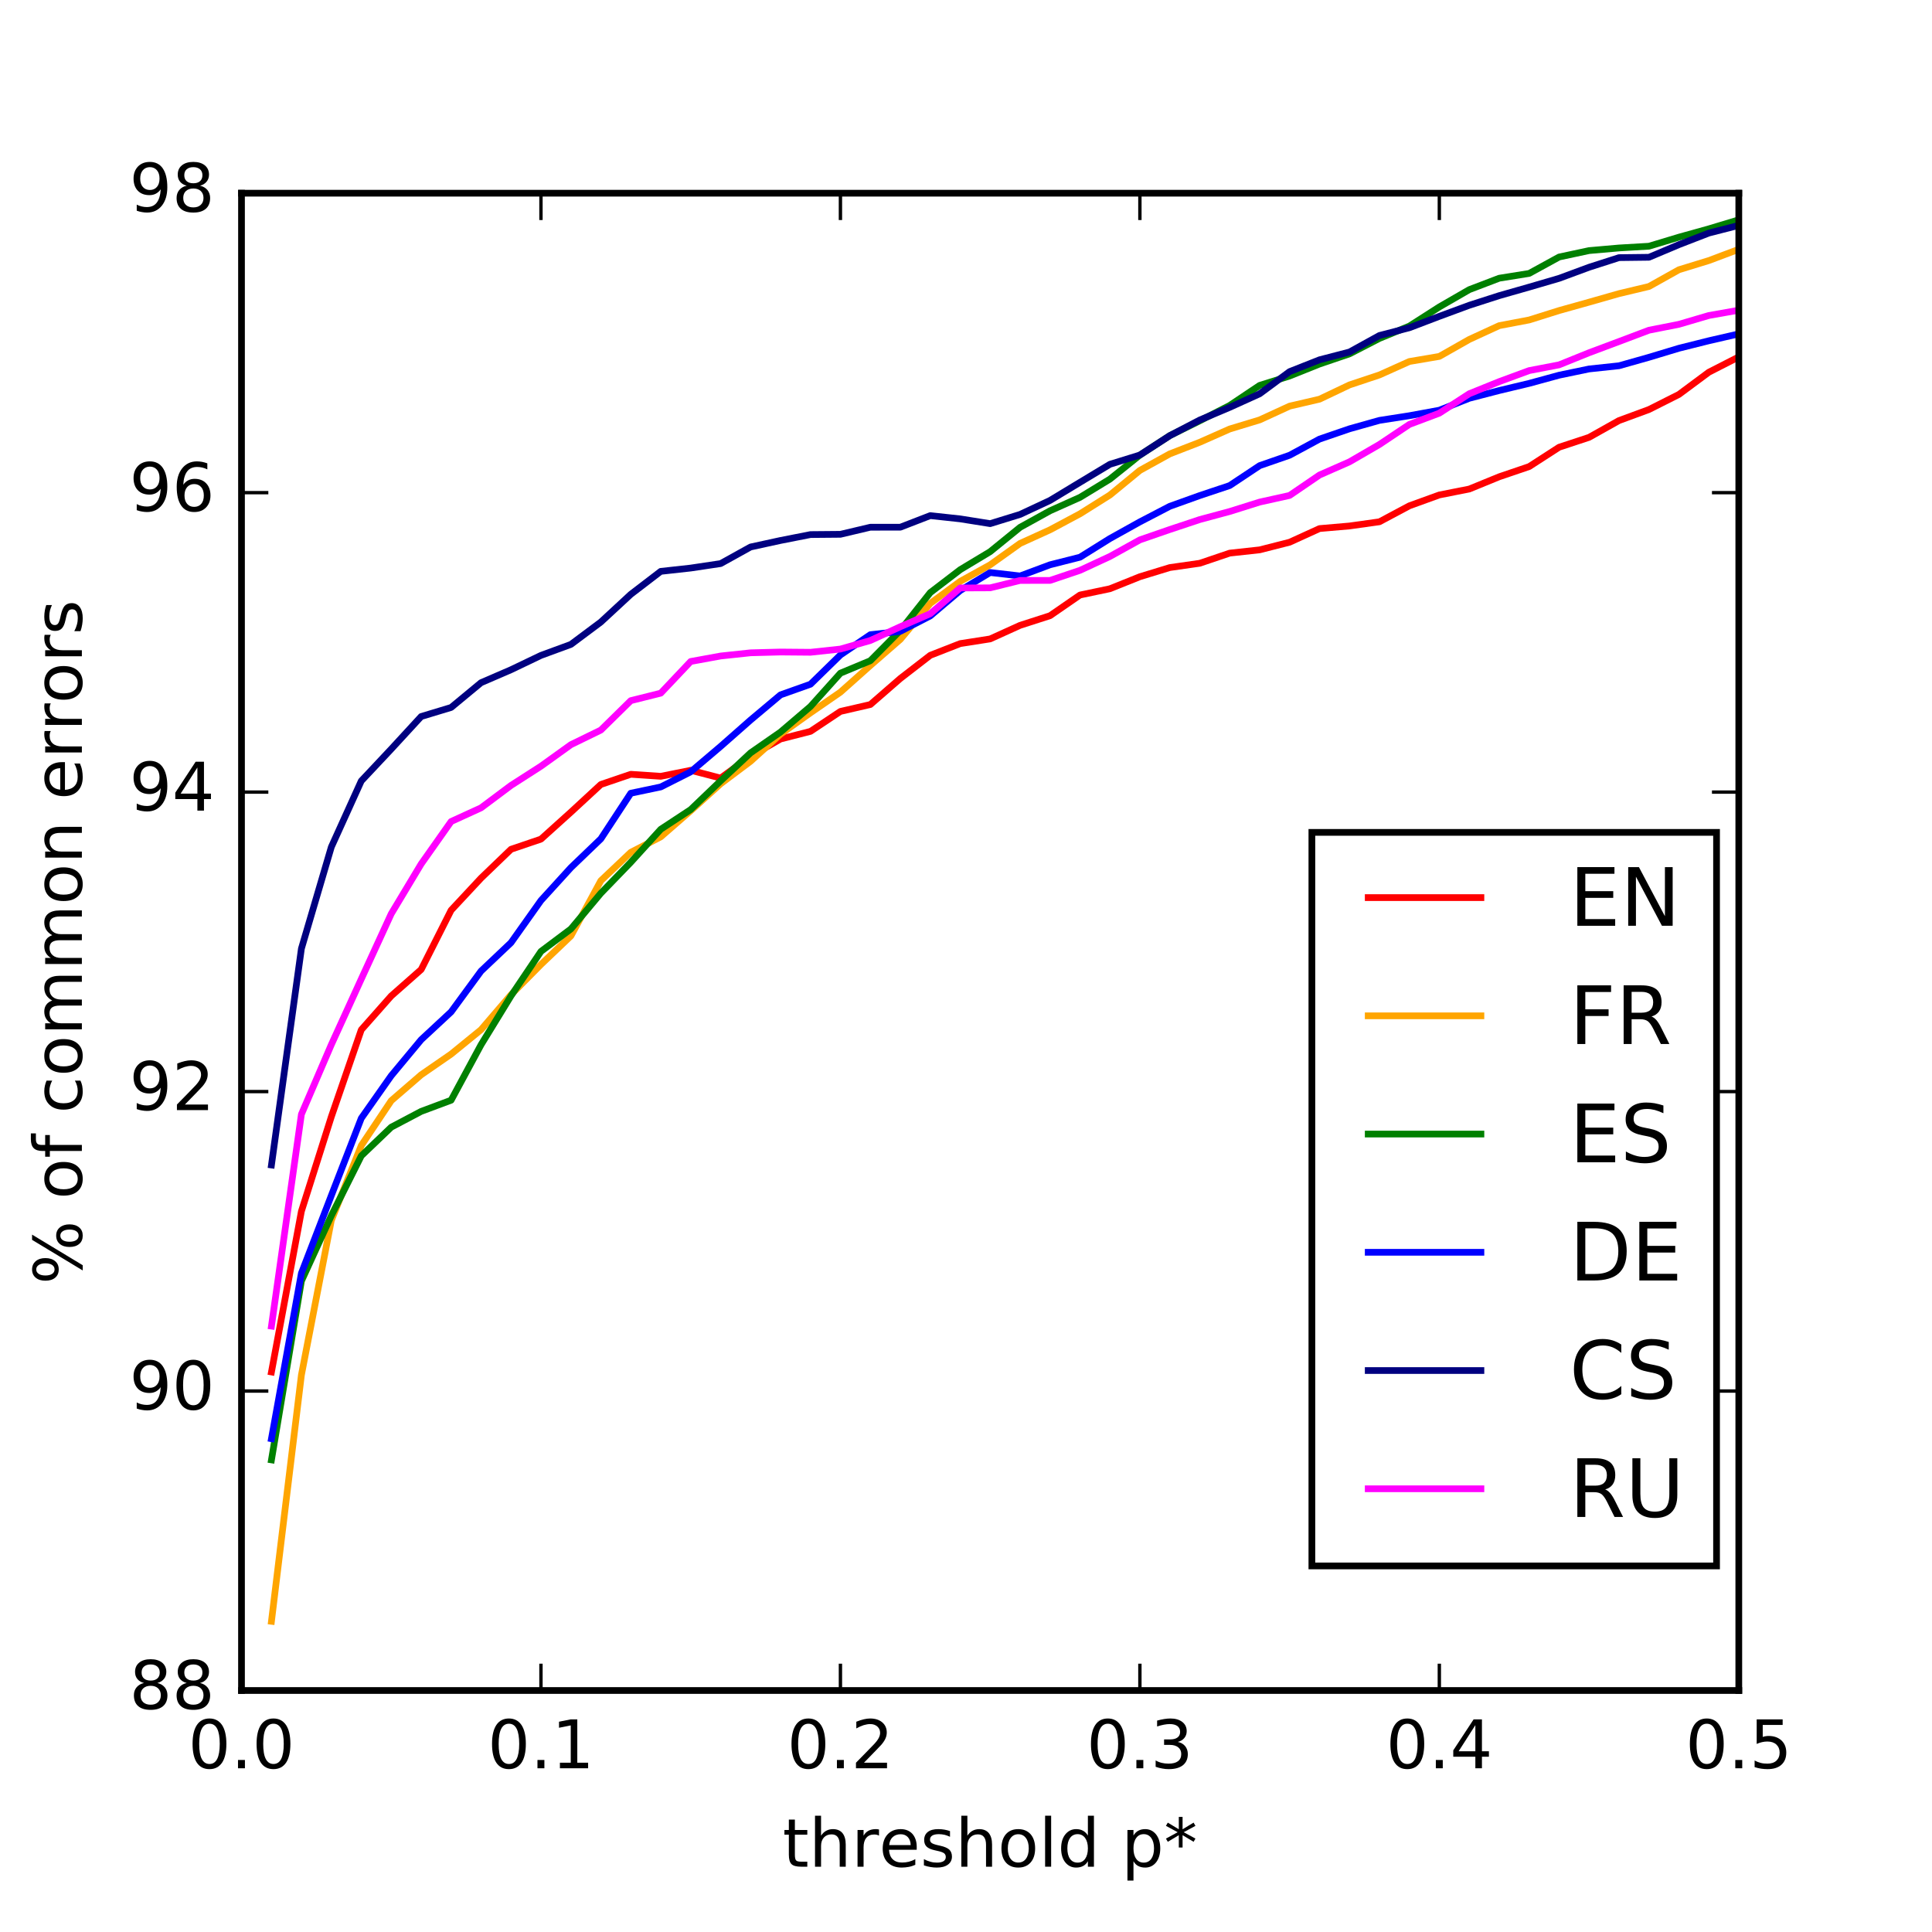 <?xml version="1.0" encoding="UTF-8"?>
<svg xmlns="http://www.w3.org/2000/svg" xmlns:xlink="http://www.w3.org/1999/xlink" width="288pt" height="288pt" viewBox="0 0 288 288" version="1.1">
<defs>
<g>
<symbol overflow="visible" id="glyph0-0">
<path style="stroke:none;" d="M 3.18 -6.641 C 2.672 -6.641 2.289 -6.391 2.031 -5.891 C 1.77 -5.391 1.648 -4.641 1.648 -3.641 C 1.648 -2.641 1.77 -1.891 2.031 -1.391 C 2.289 -0.891 2.672 -0.641 3.18 -0.641 C 3.691 -0.641 4.07 -0.891 4.328 -1.391 C 4.578 -1.891 4.711 -2.641 4.711 -3.641 C 4.711 -4.641 4.578 -5.391 4.328 -5.891 C 4.07 -6.391 3.691 -6.641 3.18 -6.641 M 3.18 -7.422 C 3.988 -7.422 4.609 -7.09 5.051 -6.449 C 5.48 -5.801 5.699 -4.859 5.699 -3.641 C 5.699 -2.41 5.48 -1.469 5.051 -0.828 C 4.609 -0.191 3.988 0.129 3.18 0.129 C 2.359 0.129 1.73 -0.191 1.301 -0.828 C 0.871 -1.469 0.66 -2.41 0.66 -3.641 C 0.66 -4.859 0.871 -5.801 1.301 -6.449 C 1.73 -7.09 2.359 -7.422 3.18 -7.422 "/>
</symbol>
<symbol overflow="visible" id="glyph0-1">
<path style="stroke:none;" d="M 1.07 -1.238 L 2.102 -1.238 L 2.102 0 L 1.07 0 L 1.07 -1.238 "/>
</symbol>
<symbol overflow="visible" id="glyph0-2">
<path style="stroke:none;" d="M 1.238 -0.828 L 2.852 -0.828 L 2.852 -6.391 L 1.102 -6.039 L 1.102 -6.941 L 2.84 -7.289 L 3.828 -7.289 L 3.828 -0.828 L 5.441 -0.828 L 5.441 0 L 1.238 0 L 1.238 -0.828 "/>
</symbol>
<symbol overflow="visible" id="glyph0-3">
<path style="stroke:none;" d="M 1.922 -0.828 L 5.359 -0.828 L 5.359 0 L 0.73 0 L 0.73 -0.828 C 1.102 -1.211 1.609 -1.73 2.262 -2.391 C 2.898 -3.039 3.309 -3.461 3.48 -3.648 C 3.801 -4 4.02 -4.301 4.141 -4.551 C 4.262 -4.789 4.328 -5.039 4.328 -5.281 C 4.328 -5.66 4.191 -5.98 3.922 -6.219 C 3.648 -6.461 3.301 -6.59 2.859 -6.59 C 2.551 -6.59 2.219 -6.531 1.879 -6.43 C 1.539 -6.32 1.172 -6.16 0.781 -5.941 L 0.781 -6.941 C 1.18 -7.102 1.551 -7.219 1.891 -7.301 C 2.23 -7.379 2.551 -7.422 2.84 -7.422 C 3.59 -7.422 4.191 -7.23 4.641 -6.852 C 5.09 -6.469 5.32 -5.969 5.32 -5.34 C 5.32 -5.039 5.262 -4.75 5.148 -4.488 C 5.039 -4.219 4.84 -3.898 4.539 -3.539 C 4.461 -3.441 4.199 -3.172 3.762 -2.719 C 3.32 -2.27 2.711 -1.641 1.922 -0.828 "/>
</symbol>
<symbol overflow="visible" id="glyph0-4">
<path style="stroke:none;" d="M 4.059 -3.93 C 4.531 -3.828 4.898 -3.621 5.16 -3.301 C 5.422 -2.98 5.559 -2.578 5.559 -2.121 C 5.559 -1.398 5.309 -0.84 4.82 -0.449 C 4.32 -0.059 3.621 0.129 2.711 0.129 C 2.398 0.129 2.078 0.102 1.762 0.039 C 1.441 -0.012 1.102 -0.102 0.762 -0.219 L 0.762 -1.172 C 1.031 -1.012 1.328 -0.891 1.66 -0.809 C 1.98 -0.73 2.32 -0.691 2.68 -0.691 C 3.301 -0.691 3.77 -0.809 4.09 -1.051 C 4.41 -1.289 4.578 -1.648 4.578 -2.121 C 4.578 -2.539 4.43 -2.879 4.129 -3.121 C 3.828 -3.359 3.41 -3.488 2.871 -3.488 L 2.02 -3.488 L 2.02 -4.301 L 2.91 -4.301 C 3.391 -4.301 3.762 -4.391 4.02 -4.59 C 4.281 -4.781 4.41 -5.059 4.41 -5.43 C 4.41 -5.801 4.27 -6.09 4.012 -6.289 C 3.738 -6.488 3.359 -6.59 2.871 -6.59 C 2.602 -6.59 2.309 -6.559 2 -6.5 C 1.691 -6.441 1.352 -6.352 0.98 -6.23 L 0.98 -7.109 C 1.352 -7.211 1.699 -7.289 2.031 -7.34 C 2.352 -7.391 2.66 -7.422 2.961 -7.422 C 3.699 -7.422 4.289 -7.25 4.73 -6.91 C 5.172 -6.57 5.391 -6.109 5.391 -5.531 C 5.391 -5.129 5.27 -4.789 5.039 -4.512 C 4.809 -4.23 4.48 -4.031 4.059 -3.93 "/>
</symbol>
<symbol overflow="visible" id="glyph0-5">
<path style="stroke:none;" d="M 3.781 -6.43 L 1.289 -2.539 L 3.781 -2.539 L 3.781 -6.43 M 3.52 -7.289 L 4.762 -7.289 L 4.762 -2.539 L 5.801 -2.539 L 5.801 -1.719 L 4.762 -1.719 L 4.762 0 L 3.781 0 L 3.781 -1.719 L 0.488 -1.719 L 0.488 -2.672 L 3.52 -7.289 "/>
</symbol>
<symbol overflow="visible" id="glyph0-6">
<path style="stroke:none;" d="M 1.078 -7.289 L 4.949 -7.289 L 4.949 -6.461 L 1.98 -6.461 L 1.98 -4.672 C 2.121 -4.719 2.27 -4.762 2.41 -4.781 C 2.551 -4.801 2.699 -4.82 2.84 -4.82 C 3.648 -4.82 4.289 -4.59 4.77 -4.148 C 5.25 -3.699 5.488 -3.102 5.488 -2.34 C 5.488 -1.551 5.238 -0.941 4.75 -0.512 C 4.262 -0.078 3.57 0.129 2.691 0.129 C 2.379 0.129 2.07 0.102 1.75 0.059 C 1.43 0.012 1.109 -0.059 0.77 -0.172 L 0.77 -1.16 C 1.059 -1 1.359 -0.879 1.68 -0.801 C 1.988 -0.719 2.32 -0.691 2.672 -0.691 C 3.23 -0.691 3.68 -0.828 4.012 -1.129 C 4.328 -1.43 4.5 -1.828 4.5 -2.34 C 4.5 -2.84 4.328 -3.238 4.012 -3.539 C 3.68 -3.84 3.23 -3.988 2.672 -3.988 C 2.41 -3.988 2.141 -3.961 1.879 -3.898 C 1.621 -3.84 1.352 -3.75 1.078 -3.629 L 1.078 -7.289 "/>
</symbol>
<symbol overflow="visible" id="glyph0-7">
<path style="stroke:none;" d="M 1.828 -7.02 L 1.828 -5.469 L 3.68 -5.469 L 3.68 -4.77 L 1.828 -4.77 L 1.828 -1.801 C 1.828 -1.352 1.891 -1.059 2.012 -0.941 C 2.129 -0.809 2.379 -0.75 2.762 -0.75 L 3.68 -0.75 L 3.68 0 L 2.762 0 C 2.059 0 1.578 -0.129 1.32 -0.391 C 1.059 -0.648 0.93 -1.121 0.93 -1.801 L 0.93 -4.77 L 0.27 -4.77 L 0.27 -5.469 L 0.93 -5.469 L 0.93 -7.02 L 1.828 -7.02 "/>
</symbol>
<symbol overflow="visible" id="glyph0-8">
<path style="stroke:none;" d="M 5.488 -3.301 L 5.488 0 L 4.59 0 L 4.59 -3.27 C 4.59 -3.789 4.48 -4.172 4.281 -4.43 C 4.078 -4.691 3.781 -4.82 3.379 -4.82 C 2.891 -4.82 2.512 -4.66 2.23 -4.352 C 1.949 -4.039 1.809 -3.621 1.809 -3.09 L 1.809 0 L 0.91 0 L 0.91 -7.602 L 1.809 -7.602 L 1.809 -4.621 C 2.02 -4.941 2.27 -5.191 2.57 -5.352 C 2.859 -5.512 3.199 -5.602 3.578 -5.602 C 4.199 -5.602 4.68 -5.398 5 -5.012 C 5.32 -4.621 5.488 -4.051 5.488 -3.301 "/>
</symbol>
<symbol overflow="visible" id="glyph0-9">
<path style="stroke:none;" d="M 4.109 -4.629 C 4.012 -4.691 3.898 -4.73 3.781 -4.762 C 3.66 -4.781 3.531 -4.801 3.391 -4.801 C 2.879 -4.801 2.488 -4.629 2.219 -4.301 C 1.941 -3.969 1.809 -3.5 1.809 -2.879 L 1.809 0 L 0.91 0 L 0.91 -5.469 L 1.809 -5.469 L 1.809 -4.621 C 1.988 -4.949 2.238 -5.199 2.539 -5.359 C 2.84 -5.52 3.211 -5.602 3.648 -5.602 C 3.711 -5.602 3.781 -5.59 3.859 -5.59 C 3.93 -5.578 4.012 -5.57 4.109 -5.551 L 4.109 -4.629 "/>
</symbol>
<symbol overflow="visible" id="glyph0-10">
<path style="stroke:none;" d="M 5.621 -2.961 L 5.621 -2.52 L 1.488 -2.52 C 1.531 -1.898 1.711 -1.422 2.051 -1.102 C 2.379 -0.781 2.84 -0.621 3.441 -0.621 C 3.781 -0.621 4.121 -0.66 4.441 -0.738 C 4.762 -0.82 5.09 -0.949 5.41 -1.129 L 5.41 -0.281 C 5.09 -0.141 4.762 -0.031 4.422 0.031 C 4.078 0.09 3.73 0.129 3.391 0.129 C 2.512 0.129 1.82 -0.121 1.309 -0.621 C 0.801 -1.121 0.551 -1.809 0.551 -2.68 C 0.551 -3.57 0.789 -4.281 1.27 -4.809 C 1.75 -5.328 2.41 -5.602 3.23 -5.602 C 3.969 -5.602 4.551 -5.359 4.98 -4.891 C 5.398 -4.41 5.621 -3.77 5.621 -2.961 M 4.719 -3.219 C 4.711 -3.711 4.57 -4.102 4.309 -4.398 C 4.039 -4.691 3.68 -4.84 3.238 -4.84 C 2.738 -4.84 2.34 -4.691 2.039 -4.41 C 1.738 -4.129 1.559 -3.73 1.52 -3.219 L 4.719 -3.219 "/>
</symbol>
<symbol overflow="visible" id="glyph0-11">
<path style="stroke:none;" d="M 4.43 -5.309 L 4.43 -4.461 C 4.172 -4.578 3.91 -4.68 3.641 -4.75 C 3.359 -4.809 3.078 -4.852 2.789 -4.852 C 2.34 -4.852 2 -4.781 1.781 -4.641 C 1.559 -4.5 1.449 -4.301 1.449 -4.031 C 1.449 -3.82 1.531 -3.66 1.691 -3.539 C 1.852 -3.422 2.172 -3.301 2.648 -3.199 L 2.961 -3.129 C 3.602 -2.988 4.051 -2.789 4.32 -2.551 C 4.578 -2.301 4.719 -1.949 4.719 -1.512 C 4.719 -1 4.52 -0.602 4.121 -0.309 C 3.719 -0.012 3.16 0.129 2.461 0.129 C 2.16 0.129 1.859 0.102 1.539 0.051 C 1.219 0 0.891 -0.078 0.539 -0.199 L 0.539 -1.129 C 0.871 -0.949 1.199 -0.82 1.52 -0.738 C 1.84 -0.648 2.16 -0.609 2.48 -0.609 C 2.898 -0.609 3.23 -0.68 3.461 -0.82 C 3.68 -0.961 3.801 -1.172 3.801 -1.441 C 3.801 -1.68 3.711 -1.871 3.551 -2 C 3.391 -2.129 3.031 -2.262 2.469 -2.379 L 2.16 -2.449 C 1.602 -2.57 1.191 -2.75 0.949 -2.988 C 0.699 -3.23 0.578 -3.559 0.578 -3.988 C 0.578 -4.5 0.762 -4.898 1.121 -5.18 C 1.48 -5.461 2 -5.602 2.68 -5.602 C 3.012 -5.602 3.32 -5.57 3.621 -5.52 C 3.91 -5.469 4.18 -5.398 4.43 -5.309 "/>
</symbol>
<symbol overflow="visible" id="glyph0-12">
<path style="stroke:none;" d="M 3.059 -4.84 C 2.578 -4.84 2.199 -4.648 1.922 -4.27 C 1.641 -3.891 1.5 -3.379 1.5 -2.73 C 1.5 -2.07 1.629 -1.559 1.91 -1.18 C 2.191 -0.801 2.57 -0.621 3.059 -0.621 C 3.539 -0.621 3.922 -0.801 4.199 -1.18 C 4.48 -1.559 4.621 -2.07 4.621 -2.73 C 4.621 -3.371 4.48 -3.891 4.199 -4.27 C 3.922 -4.648 3.539 -4.84 3.059 -4.84 M 3.059 -5.602 C 3.84 -5.602 4.449 -5.34 4.898 -4.84 C 5.34 -4.328 5.57 -3.629 5.57 -2.73 C 5.57 -1.828 5.34 -1.129 4.898 -0.629 C 4.449 -0.121 3.84 0.129 3.059 0.129 C 2.27 0.129 1.648 -0.121 1.211 -0.629 C 0.77 -1.129 0.551 -1.828 0.551 -2.73 C 0.551 -3.629 0.77 -4.328 1.211 -4.84 C 1.648 -5.34 2.27 -5.602 3.059 -5.602 "/>
</symbol>
<symbol overflow="visible" id="glyph0-13">
<path style="stroke:none;" d="M 0.941 -7.602 L 1.84 -7.602 L 1.84 0 L 0.941 0 L 0.941 -7.602 "/>
</symbol>
<symbol overflow="visible" id="glyph0-14">
<path style="stroke:none;" d="M 4.539 -4.641 L 4.539 -7.602 L 5.441 -7.602 L 5.441 0 L 4.539 0 L 4.539 -0.82 C 4.352 -0.488 4.109 -0.25 3.82 -0.102 C 3.531 0.051 3.191 0.129 2.789 0.129 C 2.129 0.129 1.59 -0.129 1.172 -0.648 C 0.75 -1.172 0.551 -1.871 0.551 -2.73 C 0.551 -3.59 0.75 -4.281 1.172 -4.809 C 1.59 -5.328 2.129 -5.602 2.789 -5.602 C 3.191 -5.602 3.531 -5.52 3.82 -5.359 C 4.109 -5.199 4.352 -4.961 4.539 -4.641 M 1.48 -2.73 C 1.48 -2.07 1.609 -1.551 1.879 -1.172 C 2.148 -0.789 2.531 -0.609 3.012 -0.609 C 3.48 -0.609 3.852 -0.789 4.129 -1.172 C 4.398 -1.551 4.539 -2.07 4.539 -2.73 C 4.539 -3.391 4.398 -3.898 4.129 -4.281 C 3.852 -4.66 3.48 -4.852 3.012 -4.852 C 2.531 -4.852 2.148 -4.66 1.879 -4.281 C 1.609 -3.898 1.48 -3.391 1.48 -2.73 "/>
</symbol>
<symbol overflow="visible" id="glyph1-0">
<path style="stroke:none;" d=""/>
</symbol>
<symbol overflow="visible" id="glyph1-1">
<path style="stroke:none;" d="M 1.809 -0.82 L 1.809 2.07 L 0.91 2.07 L 0.91 -5.469 L 1.809 -5.469 L 1.809 -4.641 C 1.988 -4.961 2.23 -5.199 2.52 -5.359 C 2.809 -5.52 3.16 -5.602 3.559 -5.602 C 4.219 -5.602 4.762 -5.328 5.18 -4.809 C 5.59 -4.281 5.801 -3.59 5.801 -2.73 C 5.801 -1.871 5.59 -1.172 5.18 -0.648 C 4.762 -0.129 4.219 0.129 3.559 0.129 C 3.16 0.129 2.809 0.051 2.52 -0.102 C 2.23 -0.25 1.988 -0.488 1.809 -0.82 M 4.871 -2.73 C 4.871 -3.391 4.73 -3.898 4.461 -4.281 C 4.18 -4.66 3.809 -4.852 3.34 -4.852 C 2.859 -4.852 2.488 -4.66 2.219 -4.281 C 1.941 -3.898 1.809 -3.391 1.809 -2.73 C 1.809 -2.07 1.941 -1.551 2.219 -1.172 C 2.488 -0.789 2.859 -0.609 3.34 -0.609 C 3.809 -0.609 4.18 -0.789 4.461 -1.172 C 4.73 -1.551 4.871 -2.07 4.871 -2.73 "/>
</symbol>
<symbol overflow="visible" id="glyph1-2">
<path style="stroke:none;" d="M 4.699 -6.09 L 2.949 -5.141 L 4.699 -4.191 L 4.422 -3.711 L 2.781 -4.699 L 2.781 -2.859 L 2.219 -2.859 L 2.219 -4.699 L 0.578 -3.711 L 0.301 -4.191 L 2.051 -5.141 L 0.301 -6.09 L 0.578 -6.57 L 2.219 -5.578 L 2.219 -7.422 L 2.781 -7.422 L 2.781 -5.578 L 4.422 -6.57 L 4.699 -6.09 "/>
</symbol>
<symbol overflow="visible" id="glyph1-3">
<path style="stroke:none;" d="M 3.18 -3.461 C 2.711 -3.461 2.34 -3.328 2.07 -3.078 C 1.801 -2.828 1.672 -2.488 1.672 -2.051 C 1.672 -1.609 1.801 -1.262 2.07 -1.012 C 2.34 -0.762 2.711 -0.641 3.18 -0.641 C 3.641 -0.641 4.012 -0.762 4.281 -1.02 C 4.551 -1.27 4.691 -1.609 4.691 -2.051 C 4.691 -2.488 4.551 -2.828 4.289 -3.078 C 4.02 -3.328 3.648 -3.461 3.18 -3.461 M 2.191 -3.879 C 1.77 -3.98 1.441 -4.18 1.199 -4.469 C 0.961 -4.762 0.852 -5.109 0.852 -5.531 C 0.852 -6.109 1.051 -6.57 1.469 -6.91 C 1.879 -7.25 2.449 -7.422 3.18 -7.422 C 3.898 -7.422 4.469 -7.25 4.891 -6.91 C 5.301 -6.57 5.512 -6.109 5.512 -5.531 C 5.512 -5.109 5.391 -4.762 5.148 -4.469 C 4.91 -4.18 4.59 -3.98 4.172 -3.879 C 4.641 -3.77 5.012 -3.551 5.281 -3.23 C 5.539 -2.91 5.68 -2.512 5.68 -2.051 C 5.68 -1.34 5.461 -0.801 5.031 -0.43 C 4.59 -0.051 3.98 0.129 3.18 0.129 C 2.371 0.129 1.75 -0.051 1.32 -0.43 C 0.891 -0.801 0.68 -1.34 0.68 -2.051 C 0.68 -2.512 0.809 -2.91 1.078 -3.23 C 1.34 -3.551 1.711 -3.77 2.191 -3.879 M 1.828 -5.441 C 1.828 -5.059 1.941 -4.762 2.18 -4.551 C 2.422 -4.34 2.75 -4.238 3.18 -4.238 C 3.602 -4.238 3.93 -4.34 4.172 -4.551 C 4.41 -4.762 4.531 -5.059 4.531 -5.441 C 4.531 -5.82 4.41 -6.109 4.172 -6.32 C 3.93 -6.531 3.602 -6.641 3.18 -6.641 C 2.75 -6.641 2.422 -6.531 2.18 -6.32 C 1.941 -6.109 1.828 -5.82 1.828 -5.441 "/>
</symbol>
<symbol overflow="visible" id="glyph1-4">
<path style="stroke:none;" d="M 1.102 -0.148 L 1.102 -1.051 C 1.34 -0.93 1.59 -0.84 1.852 -0.781 C 2.102 -0.719 2.352 -0.691 2.602 -0.691 C 3.238 -0.691 3.738 -0.898 4.078 -1.34 C 4.422 -1.781 4.621 -2.441 4.68 -3.34 C 4.48 -3.059 4.238 -2.84 3.961 -2.691 C 3.672 -2.539 3.352 -2.469 3 -2.469 C 2.262 -2.469 1.68 -2.691 1.262 -3.129 C 0.84 -3.57 0.629 -4.172 0.629 -4.941 C 0.629 -5.68 0.852 -6.281 1.289 -6.738 C 1.73 -7.191 2.32 -7.422 3.059 -7.422 C 3.898 -7.422 4.551 -7.09 4.988 -6.449 C 5.43 -5.801 5.66 -4.859 5.66 -3.641 C 5.66 -2.48 5.379 -1.57 4.84 -0.891 C 4.289 -0.211 3.559 0.129 2.641 0.129 C 2.391 0.129 2.141 0.102 1.891 0.059 C 1.629 0.02 1.371 -0.051 1.102 -0.148 M 3.059 -3.238 C 3.5 -3.238 3.852 -3.391 4.109 -3.691 C 4.371 -3.988 4.5 -4.41 4.5 -4.941 C 4.5 -5.461 4.371 -5.879 4.109 -6.18 C 3.852 -6.48 3.5 -6.641 3.059 -6.641 C 2.621 -6.641 2.27 -6.48 2.012 -6.18 C 1.75 -5.879 1.621 -5.461 1.621 -4.941 C 1.621 -4.41 1.75 -3.988 2.012 -3.691 C 2.27 -3.391 2.621 -3.238 3.059 -3.238 "/>
</symbol>
<symbol overflow="visible" id="glyph1-5">
<path style="stroke:none;" d="M 3.18 -6.641 C 2.672 -6.641 2.289 -6.391 2.031 -5.891 C 1.77 -5.391 1.648 -4.641 1.648 -3.641 C 1.648 -2.641 1.77 -1.891 2.031 -1.391 C 2.289 -0.891 2.672 -0.641 3.18 -0.641 C 3.691 -0.641 4.07 -0.891 4.328 -1.391 C 4.578 -1.891 4.711 -2.641 4.711 -3.641 C 4.711 -4.641 4.578 -5.391 4.328 -5.891 C 4.07 -6.391 3.691 -6.641 3.18 -6.641 M 3.18 -7.422 C 3.988 -7.422 4.609 -7.09 5.051 -6.449 C 5.48 -5.801 5.699 -4.859 5.699 -3.641 C 5.699 -2.41 5.48 -1.469 5.051 -0.828 C 4.609 -0.191 3.988 0.129 3.18 0.129 C 2.359 0.129 1.73 -0.191 1.301 -0.828 C 0.871 -1.469 0.66 -2.41 0.66 -3.641 C 0.66 -4.859 0.871 -5.801 1.301 -6.449 C 1.73 -7.09 2.359 -7.422 3.18 -7.422 "/>
</symbol>
<symbol overflow="visible" id="glyph1-6">
<path style="stroke:none;" d="M 1.922 -0.828 L 5.359 -0.828 L 5.359 0 L 0.73 0 L 0.73 -0.828 C 1.102 -1.211 1.609 -1.73 2.262 -2.391 C 2.898 -3.039 3.309 -3.461 3.48 -3.648 C 3.801 -4 4.02 -4.301 4.141 -4.551 C 4.262 -4.789 4.328 -5.039 4.328 -5.281 C 4.328 -5.66 4.191 -5.98 3.922 -6.219 C 3.648 -6.461 3.301 -6.59 2.859 -6.59 C 2.551 -6.59 2.219 -6.531 1.879 -6.43 C 1.539 -6.32 1.172 -6.16 0.781 -5.941 L 0.781 -6.941 C 1.18 -7.102 1.551 -7.219 1.891 -7.301 C 2.23 -7.379 2.551 -7.422 2.84 -7.422 C 3.59 -7.422 4.191 -7.23 4.641 -6.852 C 5.09 -6.469 5.32 -5.969 5.32 -5.34 C 5.32 -5.039 5.262 -4.75 5.148 -4.488 C 5.039 -4.219 4.84 -3.898 4.539 -3.539 C 4.461 -3.441 4.199 -3.172 3.762 -2.719 C 3.32 -2.27 2.711 -1.641 1.922 -0.828 "/>
</symbol>
<symbol overflow="visible" id="glyph1-7">
<path style="stroke:none;" d="M 3.781 -6.43 L 1.289 -2.539 L 3.781 -2.539 L 3.781 -6.43 M 3.52 -7.289 L 4.762 -7.289 L 4.762 -2.539 L 5.801 -2.539 L 5.801 -1.719 L 4.762 -1.719 L 4.762 0 L 3.781 0 L 3.781 -1.719 L 0.488 -1.719 L 0.488 -2.672 L 3.52 -7.289 "/>
</symbol>
<symbol overflow="visible" id="glyph1-8">
<path style="stroke:none;" d="M 3.301 -4.039 C 2.859 -4.039 2.512 -3.879 2.25 -3.578 C 1.988 -3.281 1.859 -2.859 1.859 -2.34 C 1.859 -1.809 1.988 -1.391 2.25 -1.09 C 2.512 -0.789 2.859 -0.641 3.301 -0.641 C 3.738 -0.641 4.09 -0.789 4.352 -1.09 C 4.609 -1.391 4.738 -1.809 4.738 -2.34 C 4.738 -2.859 4.609 -3.281 4.352 -3.578 C 4.09 -3.879 3.738 -4.039 3.301 -4.039 M 5.262 -7.129 L 5.262 -6.23 C 5.012 -6.352 4.762 -6.441 4.512 -6.5 C 4.25 -6.559 4 -6.59 3.762 -6.59 C 3.102 -6.59 2.602 -6.371 2.262 -5.93 C 1.922 -5.488 1.719 -4.82 1.68 -3.941 C 1.871 -4.219 2.109 -4.441 2.398 -4.59 C 2.691 -4.738 3.012 -4.82 3.359 -4.82 C 4.09 -4.82 4.672 -4.59 5.09 -4.148 C 5.512 -3.711 5.73 -3.102 5.73 -2.34 C 5.73 -1.59 5.5 -0.988 5.059 -0.539 C 4.621 -0.09 4.031 0.129 3.301 0.129 C 2.461 0.129 1.809 -0.191 1.371 -0.828 C 0.922 -1.469 0.699 -2.41 0.699 -3.641 C 0.699 -4.789 0.969 -5.711 1.52 -6.391 C 2.059 -7.07 2.801 -7.422 3.719 -7.422 C 3.961 -7.422 4.211 -7.391 4.469 -7.352 C 4.719 -7.301 4.98 -7.23 5.262 -7.129 "/>
</symbol>
<symbol overflow="visible" id="glyph2-0">
<path style="stroke:none;" d="M -3.211 -7.27 C -3.211 -6.988 -3.09 -6.762 -2.852 -6.602 C -2.609 -6.441 -2.27 -6.359 -1.84 -6.359 C -1.422 -6.359 -1.078 -6.441 -0.84 -6.602 C -0.602 -6.762 -0.48 -6.988 -0.48 -7.27 C -0.48 -7.551 -0.602 -7.77 -0.84 -7.93 C -1.078 -8.09 -1.422 -8.172 -1.84 -8.172 C -2.262 -8.172 -2.602 -8.09 -2.84 -7.93 C -3.078 -7.77 -3.211 -7.551 -3.211 -7.27 M -3.828 -7.27 C -3.828 -7.781 -3.648 -8.191 -3.289 -8.488 C -2.93 -8.789 -2.441 -8.949 -1.84 -8.949 C -1.23 -8.949 -0.75 -8.789 -0.398 -8.488 C -0.039 -8.191 0.129 -7.781 0.129 -7.27 C 0.129 -6.75 -0.039 -6.328 -0.398 -6.031 C -0.75 -5.73 -1.23 -5.578 -1.84 -5.578 C -2.449 -5.578 -2.93 -5.73 -3.289 -6.031 C -3.648 -6.328 -3.828 -6.75 -3.828 -7.27 M -6.801 -2.23 C -6.801 -1.949 -6.672 -1.73 -6.43 -1.57 C -6.191 -1.41 -5.859 -1.328 -5.441 -1.328 C -5 -1.328 -4.672 -1.41 -4.43 -1.57 C -4.191 -1.73 -4.07 -1.949 -4.07 -2.23 C -4.07 -2.512 -4.191 -2.738 -4.43 -2.898 C -4.672 -3.059 -5 -3.141 -5.441 -3.141 C -5.859 -3.141 -6.191 -3.051 -6.43 -2.891 C -6.672 -2.73 -6.801 -2.512 -6.801 -2.23 M -7.422 -6.641 L -7.422 -7.422 L 0.129 -2.859 L 0.129 -2.078 L -7.422 -6.641 M -7.422 -2.23 C -7.422 -2.738 -7.238 -3.148 -6.879 -3.461 C -6.52 -3.762 -6.039 -3.922 -5.441 -3.922 C -4.82 -3.922 -4.34 -3.762 -3.98 -3.461 C -3.621 -3.16 -3.449 -2.75 -3.449 -2.23 C -3.449 -1.711 -3.621 -1.301 -3.98 -1 C -4.34 -0.699 -4.82 -0.551 -5.441 -0.551 C -6.039 -0.551 -6.52 -0.699 -6.879 -1 C -7.238 -1.301 -7.422 -1.711 -7.422 -2.23 "/>
</symbol>
<symbol overflow="visible" id="glyph2-1">
<path style="stroke:none;" d=""/>
</symbol>
<symbol overflow="visible" id="glyph2-2">
<path style="stroke:none;" d="M -4.84 -3.059 C -4.84 -2.578 -4.648 -2.199 -4.27 -1.922 C -3.891 -1.641 -3.379 -1.5 -2.73 -1.5 C -2.07 -1.5 -1.559 -1.629 -1.18 -1.91 C -0.801 -2.191 -0.621 -2.57 -0.621 -3.059 C -0.621 -3.539 -0.801 -3.922 -1.18 -4.199 C -1.559 -4.48 -2.07 -4.621 -2.73 -4.621 C -3.371 -4.621 -3.891 -4.48 -4.27 -4.199 C -4.648 -3.922 -4.84 -3.539 -4.84 -3.059 M -5.602 -3.059 C -5.602 -3.84 -5.34 -4.449 -4.84 -4.898 C -4.328 -5.34 -3.629 -5.57 -2.73 -5.57 C -1.828 -5.57 -1.129 -5.34 -0.629 -4.898 C -0.121 -4.449 0.129 -3.84 0.129 -3.059 C 0.129 -2.27 -0.121 -1.648 -0.629 -1.211 C -1.129 -0.77 -1.828 -0.551 -2.73 -0.551 C -3.629 -0.551 -4.328 -0.77 -4.84 -1.211 C -5.34 -1.648 -5.602 -2.27 -5.602 -3.059 "/>
</symbol>
<symbol overflow="visible" id="glyph2-3">
<path style="stroke:none;" d="M -7.602 -3.711 L -6.852 -3.711 L -6.852 -2.852 C -6.852 -2.531 -6.781 -2.301 -6.648 -2.18 C -6.52 -2.051 -6.289 -1.988 -5.949 -1.988 L -5.469 -1.988 L -5.469 -3.469 L -4.77 -3.469 L -4.77 -1.988 L 0 -1.988 L 0 -1.09 L -4.77 -1.09 L -4.77 -0.23 L -5.469 -0.23 L -5.469 -1.09 L -5.852 -1.09 C -6.449 -1.09 -6.898 -1.23 -7.18 -1.512 C -7.461 -1.789 -7.602 -2.238 -7.602 -2.859 L -7.602 -3.711 "/>
</symbol>
<symbol overflow="visible" id="glyph2-4">
<path style="stroke:none;" d="M -5.262 -4.879 L -4.422 -4.879 C -4.559 -4.621 -4.66 -4.371 -4.73 -4.109 C -4.801 -3.852 -4.84 -3.602 -4.84 -3.34 C -4.84 -2.762 -4.648 -2.301 -4.281 -1.98 C -3.91 -1.66 -3.391 -1.5 -2.73 -1.5 C -2.059 -1.5 -1.539 -1.66 -1.172 -1.98 C -0.801 -2.301 -0.621 -2.762 -0.621 -3.34 C -0.621 -3.602 -0.648 -3.852 -0.719 -4.109 C -0.789 -4.371 -0.898 -4.621 -1.039 -4.879 L -0.211 -4.879 C -0.09 -4.621 0 -4.359 0.051 -4.102 C 0.102 -3.828 0.129 -3.539 0.129 -3.238 C 0.129 -2.422 -0.121 -1.762 -0.641 -1.281 C -1.148 -0.789 -1.852 -0.551 -2.73 -0.551 C -3.621 -0.551 -4.32 -0.789 -4.828 -1.281 C -5.34 -1.77 -5.602 -2.441 -5.602 -3.301 C -5.602 -3.578 -5.57 -3.852 -5.512 -4.109 C -5.449 -4.371 -5.371 -4.629 -5.262 -4.879 "/>
</symbol>
<symbol overflow="visible" id="glyph2-5">
<path style="stroke:none;" d="M -4.422 -5.199 C -4.82 -5.422 -5.109 -5.691 -5.309 -6 C -5.5 -6.309 -5.602 -6.68 -5.602 -7.109 C -5.602 -7.672 -5.398 -8.109 -5 -8.422 C -4.602 -8.73 -4.031 -8.891 -3.301 -8.891 L 0 -8.891 L 0 -7.988 L -3.27 -7.988 C -3.789 -7.988 -4.18 -7.891 -4.441 -7.711 C -4.691 -7.52 -4.82 -7.238 -4.82 -6.859 C -4.82 -6.391 -4.66 -6.02 -4.352 -5.75 C -4.039 -5.48 -3.621 -5.352 -3.09 -5.352 L 0 -5.352 L 0 -4.449 L -3.27 -4.449 C -3.789 -4.449 -4.18 -4.352 -4.441 -4.172 C -4.691 -3.98 -4.82 -3.691 -4.82 -3.309 C -4.82 -2.852 -4.66 -2.48 -4.352 -2.211 C -4.039 -1.941 -3.621 -1.809 -3.09 -1.809 L 0 -1.809 L 0 -0.91 L -5.469 -0.91 L -5.469 -1.809 L -4.621 -1.809 C -4.949 -2.012 -5.199 -2.262 -5.359 -2.551 C -5.52 -2.828 -5.602 -3.172 -5.602 -3.57 C -5.602 -3.969 -5.5 -4.301 -5.301 -4.578 C -5.102 -4.859 -4.801 -5.059 -4.422 -5.199 "/>
</symbol>
<symbol overflow="visible" id="glyph2-6">
<path style="stroke:none;" d="M -3.301 -5.488 L 0 -5.488 L 0 -4.59 L -3.27 -4.59 C -3.789 -4.59 -4.172 -4.48 -4.43 -4.281 C -4.691 -4.078 -4.82 -3.781 -4.82 -3.379 C -4.82 -2.891 -4.66 -2.512 -4.352 -2.23 C -4.039 -1.949 -3.621 -1.809 -3.09 -1.809 L 0 -1.809 L 0 -0.91 L -5.469 -0.91 L -5.469 -1.809 L -4.621 -1.809 C -4.941 -2.02 -5.191 -2.27 -5.352 -2.57 C -5.512 -2.859 -5.602 -3.199 -5.602 -3.578 C -5.602 -4.199 -5.398 -4.68 -5.012 -5 C -4.621 -5.32 -4.051 -5.488 -3.301 -5.488 "/>
</symbol>
<symbol overflow="visible" id="glyph2-7">
<path style="stroke:none;" d="M -2.961 -5.621 L -2.52 -5.621 L -2.52 -1.488 C -1.898 -1.531 -1.422 -1.711 -1.102 -2.051 C -0.781 -2.379 -0.621 -2.84 -0.621 -3.441 C -0.621 -3.781 -0.66 -4.121 -0.738 -4.441 C -0.82 -4.762 -0.949 -5.09 -1.129 -5.41 L -0.281 -5.41 C -0.141 -5.09 -0.031 -4.762 0.031 -4.422 C 0.09 -4.078 0.129 -3.73 0.129 -3.391 C 0.129 -2.512 -0.121 -1.82 -0.621 -1.309 C -1.121 -0.801 -1.809 -0.551 -2.68 -0.551 C -3.57 -0.551 -4.281 -0.789 -4.809 -1.27 C -5.328 -1.75 -5.602 -2.41 -5.602 -3.23 C -5.602 -3.969 -5.359 -4.551 -4.891 -4.98 C -4.41 -5.398 -3.77 -5.621 -2.961 -5.621 M -3.219 -4.719 C -3.711 -4.711 -4.102 -4.57 -4.398 -4.309 C -4.691 -4.039 -4.84 -3.68 -4.84 -3.238 C -4.84 -2.738 -4.691 -2.34 -4.41 -2.039 C -4.129 -1.738 -3.73 -1.559 -3.219 -1.52 L -3.219 -4.719 "/>
</symbol>
<symbol overflow="visible" id="glyph2-8">
<path style="stroke:none;" d="M -4.629 -4.109 C -4.691 -4.012 -4.73 -3.898 -4.762 -3.781 C -4.781 -3.66 -4.801 -3.531 -4.801 -3.391 C -4.801 -2.879 -4.629 -2.488 -4.301 -2.219 C -3.969 -1.941 -3.5 -1.809 -2.879 -1.809 L 0 -1.809 L 0 -0.91 L -5.469 -0.91 L -5.469 -1.809 L -4.621 -1.809 C -4.949 -1.988 -5.199 -2.238 -5.359 -2.539 C -5.52 -2.84 -5.602 -3.211 -5.602 -3.648 C -5.602 -3.711 -5.59 -3.781 -5.59 -3.859 C -5.578 -3.93 -5.57 -4.012 -5.551 -4.109 L -4.629 -4.109 "/>
</symbol>
<symbol overflow="visible" id="glyph2-9">
<path style="stroke:none;" d="M -5.309 -4.43 L -4.461 -4.43 C -4.578 -4.172 -4.68 -3.91 -4.75 -3.641 C -4.809 -3.359 -4.852 -3.078 -4.852 -2.789 C -4.852 -2.34 -4.781 -2 -4.641 -1.781 C -4.5 -1.559 -4.301 -1.449 -4.031 -1.449 C -3.82 -1.449 -3.66 -1.531 -3.539 -1.691 C -3.422 -1.852 -3.301 -2.172 -3.199 -2.648 L -3.129 -2.961 C -2.988 -3.602 -2.789 -4.051 -2.551 -4.32 C -2.301 -4.578 -1.949 -4.719 -1.512 -4.719 C -1 -4.719 -0.602 -4.52 -0.309 -4.121 C -0.012 -3.719 0.129 -3.16 0.129 -2.461 C 0.129 -2.16 0.102 -1.859 0.051 -1.539 C 0 -1.219 -0.078 -0.891 -0.199 -0.539 L -1.129 -0.539 C -0.949 -0.871 -0.82 -1.199 -0.738 -1.52 C -0.648 -1.84 -0.609 -2.16 -0.609 -2.48 C -0.609 -2.898 -0.68 -3.23 -0.82 -3.461 C -0.961 -3.68 -1.172 -3.801 -1.441 -3.801 C -1.68 -3.801 -1.871 -3.711 -2 -3.551 C -2.129 -3.391 -2.262 -3.031 -2.379 -2.469 L -2.449 -2.16 C -2.57 -1.602 -2.75 -1.191 -2.988 -0.949 C -3.23 -0.699 -3.559 -0.578 -3.988 -0.578 C -4.5 -0.578 -4.898 -0.762 -5.18 -1.121 C -5.461 -1.48 -5.602 -2 -5.602 -2.68 C -5.602 -3.012 -5.57 -3.32 -5.52 -3.621 C -5.469 -3.91 -5.398 -4.18 -5.309 -4.43 "/>
</symbol>
<symbol overflow="visible" id="glyph3-0">
<path style="stroke:none;" d="M 1.176 -8.746 L 6.707 -8.746 L 6.707 -7.754 L 2.363 -7.754 L 2.363 -5.16 L 6.527 -5.16 L 6.527 -4.164 L 2.363 -4.164 L 2.363 -0.996 L 6.816 -0.996 L 6.816 0 L 1.176 0 L 1.176 -8.746 "/>
</symbol>
<symbol overflow="visible" id="glyph3-1">
<path style="stroke:none;" d="M 1.176 -8.746 L 2.773 -8.746 L 6.648 -1.43 L 6.648 -8.746 L 7.801 -8.746 L 7.801 0 L 6.203 0 L 2.328 -7.32 L 2.328 0 L 1.176 0 L 1.176 -8.746 "/>
</symbol>
<symbol overflow="visible" id="glyph3-2">
<path style="stroke:none;" d="M 1.176 -8.746 L 6.203 -8.746 L 6.203 -7.754 L 2.363 -7.754 L 2.363 -5.172 L 5.832 -5.172 L 5.832 -4.176 L 2.363 -4.176 L 2.363 0 L 1.176 0 L 1.176 -8.746 "/>
</symbol>
<symbol overflow="visible" id="glyph3-3">
<path style="stroke:none;" d="M 5.328 -4.105 C 5.578 -4.008 5.832 -3.828 6.07 -3.551 C 6.312 -3.266 6.551 -2.879 6.793 -2.387 L 7.992 0 L 6.719 0 L 5.605 -2.242 C 5.316 -2.82 5.027 -3.215 4.766 -3.406 C 4.488 -3.602 4.117 -3.695 3.648 -3.695 L 2.363 -3.695 L 2.363 0 L 1.176 0 L 1.176 -8.746 L 3.852 -8.746 C 4.848 -8.746 5.594 -8.531 6.086 -8.125 C 6.574 -7.703 6.828 -7.066 6.828 -6.227 C 6.828 -5.676 6.695 -5.207 6.445 -4.848 C 6.18 -4.488 5.809 -4.234 5.328 -4.105 M 2.363 -7.777 L 2.363 -4.668 L 3.852 -4.668 C 4.414 -4.668 4.848 -4.801 5.137 -5.062 C 5.426 -5.328 5.578 -5.711 5.578 -6.227 C 5.578 -6.73 5.426 -7.117 5.137 -7.379 C 4.848 -7.645 4.414 -7.777 3.852 -7.777 L 2.363 -7.777 "/>
</symbol>
<symbol overflow="visible" id="glyph3-4">
<path style="stroke:none;" d="M 6.422 -8.461 L 6.422 -7.309 C 5.965 -7.523 5.543 -7.68 5.148 -7.789 C 4.738 -7.883 4.355 -7.945 3.996 -7.945 C 3.348 -7.945 2.844 -7.812 2.496 -7.57 C 2.148 -7.32 1.98 -6.961 1.98 -6.504 C 1.98 -6.121 2.09 -5.82 2.328 -5.629 C 2.555 -5.426 3 -5.27 3.648 -5.148 L 4.367 -5.004 C 5.242 -4.836 5.891 -4.535 6.312 -4.117 C 6.73 -3.684 6.949 -3.121 6.949 -2.41 C 6.949 -1.559 6.66 -0.926 6.098 -0.492 C 5.52 -0.059 4.691 0.156 3.602 0.156 C 3.18 0.156 2.734 0.109 2.27 0.023 C 1.801 -0.059 1.32 -0.191 0.828 -0.383 L 0.828 -1.609 C 1.309 -1.332 1.777 -1.129 2.23 -0.996 C 2.688 -0.852 3.145 -0.793 3.602 -0.793 C 4.273 -0.793 4.789 -0.926 5.16 -1.188 C 5.52 -1.453 5.711 -1.824 5.711 -2.328 C 5.711 -2.762 5.578 -3.098 5.316 -3.336 C 5.051 -3.574 4.621 -3.758 4.02 -3.875 L 3.301 -4.02 C 2.41 -4.188 1.777 -4.465 1.379 -4.848 C 0.984 -5.219 0.793 -5.734 0.793 -6.406 C 0.793 -7.176 1.055 -7.789 1.609 -8.23 C 2.148 -8.676 2.902 -8.902 3.863 -8.902 C 4.273 -8.902 4.68 -8.867 5.113 -8.797 C 5.531 -8.723 5.965 -8.605 6.422 -8.461 "/>
</symbol>
<symbol overflow="visible" id="glyph3-5">
<path style="stroke:none;" d="M 2.363 -7.777 L 2.363 -0.973 L 3.793 -0.973 C 4.992 -0.973 5.879 -1.234 6.445 -1.789 C 6.996 -2.34 7.285 -3.203 7.285 -4.379 C 7.285 -5.555 6.996 -6.406 6.445 -6.961 C 5.879 -7.5 4.992 -7.777 3.793 -7.777 L 2.363 -7.777 M 1.176 -8.746 L 3.613 -8.746 C 5.305 -8.746 6.551 -8.387 7.344 -7.691 C 8.137 -6.984 8.531 -5.879 8.531 -4.379 C 8.531 -2.867 8.125 -1.766 7.332 -1.055 C 6.539 -0.348 5.293 0 3.613 0 L 1.176 0 L 1.176 -8.746 "/>
</symbol>
<symbol overflow="visible" id="glyph3-6">
<path style="stroke:none;" d="M 7.727 -8.074 L 7.727 -6.828 C 7.32 -7.188 6.898 -7.465 6.445 -7.656 C 5.988 -7.836 5.52 -7.934 5.016 -7.934 C 4.008 -7.934 3.238 -7.621 2.711 -7.008 C 2.184 -6.395 1.922 -5.52 1.922 -4.367 C 1.922 -3.215 2.184 -2.328 2.711 -1.715 C 3.238 -1.105 4.008 -0.805 5.016 -0.805 C 5.52 -0.805 5.988 -0.887 6.445 -1.078 C 6.898 -1.262 7.32 -1.535 7.727 -1.906 L 7.727 -0.672 C 7.309 -0.383 6.863 -0.18 6.406 -0.047 C 5.953 0.086 5.461 0.156 4.945 0.156 C 3.625 0.156 2.578 -0.238 1.812 -1.043 C 1.043 -1.848 0.672 -2.953 0.672 -4.367 C 0.672 -5.773 1.043 -6.875 1.812 -7.691 C 2.578 -8.496 3.625 -8.902 4.945 -8.902 C 5.473 -8.902 5.965 -8.832 6.422 -8.699 C 6.875 -8.555 7.32 -8.352 7.727 -8.074 "/>
</symbol>
<symbol overflow="visible" id="glyph3-7">
<path style="stroke:none;" d="M 1.043 -8.746 L 2.23 -8.746 L 2.23 -3.434 C 2.23 -2.496 2.398 -1.812 2.734 -1.402 C 3.07 -0.996 3.625 -0.793 4.391 -0.793 C 5.148 -0.793 5.699 -0.996 6.035 -1.402 C 6.371 -1.812 6.551 -2.496 6.551 -3.434 L 6.551 -8.746 L 7.738 -8.746 L 7.738 -3.289 C 7.738 -2.137 7.453 -1.285 6.887 -0.707 C 6.324 -0.133 5.496 0.156 4.391 0.156 C 3.289 0.156 2.449 -0.133 1.883 -0.707 C 1.32 -1.285 1.043 -2.137 1.043 -3.289 L 1.043 -8.746 "/>
</symbol>
</g>
<clipPath id="clip1">
  <path d="M 39 52 L 259.199 52 L 259.199 206 L 39 206 Z M 39 52 "/>
</clipPath>
<clipPath id="clip2">
  <path d="M 39 36 L 259.199 36 L 259.199 243 L 39 243 Z M 39 36 "/>
</clipPath>
<clipPath id="clip3">
  <path d="M 39 32 L 259.199 32 L 259.199 219 L 39 219 Z M 39 32 "/>
</clipPath>
<clipPath id="clip4">
  <path d="M 39 49 L 259.199 49 L 259.199 216 L 39 216 Z M 39 49 "/>
</clipPath>
<clipPath id="clip5">
  <path d="M 39 32 L 259.199 32 L 259.199 175 L 39 175 Z M 39 32 "/>
</clipPath>
<clipPath id="clip6">
  <path d="M 39 45 L 259.199 45 L 259.199 199 L 39 199 Z M 39 45 "/>
</clipPath>
</defs>
<g id="surface1">
<rect x="0" y="0" width="288" height="288" style="fill:rgb(100%,100%,100%);fill-opacity:1;stroke:none;"/>
<path style=" stroke:none;fill-rule:nonzero;fill:rgb(100%,100%,100%);fill-opacity:1;" d="M 36 252 L 259.199 252 L 259.199 28.801 L 36 28.801 Z M 36 252 "/>
<g clip-path="url(#clip1)" clip-rule="nonzero">
<path style="fill:none;stroke-width:10;stroke-linecap:square;stroke-linejoin:round;stroke:rgb(100%,0%,0%);stroke-opacity:1;stroke-miterlimit:100000;" d="M 2591.992 2347.969 L 2547.344 2325.156 L 2502.734 2292.031 L 2458.086 2269.531 L 2413.438 2253.086 L 2368.789 2228.047 L 2324.141 2213.32 L 2279.531 2184.492 L 2234.883 2169.297 L 2190.234 2151.016 L 2145.586 2142.188 L 2100.977 2126.016 L 2056.328 2102.188 L 2011.68 2095.938 L 1967.031 2092.07 L 1922.383 2071.719 L 1877.773 2060.352 L 1833.125 2055.469 L 1788.477 2040.352 L 1743.828 2033.945 L 1699.219 2020.312 L 1654.57 2002.383 L 1609.922 1993.008 L 1565.273 1962.188 L 1520.625 1947.812 L 1476.016 1927.578 L 1431.367 1920.586 L 1386.719 1903.125 L 1342.07 1868.594 L 1297.422 1829.766 L 1252.812 1819.492 L 1208.164 1789.766 L 1163.516 1778.359 L 1118.867 1752.812 L 1074.258 1720.117 L 1029.609 1731.758 L 984.961 1722.773 L 940.312 1725.781 L 895.664 1710.586 L 851.055 1669.375 L 806.406 1629.141 L 761.758 1613.984 L 717.109 1571.016 L 672.461 1523.125 L 627.852 1434.766 L 583.203 1395.352 L 538.555 1344.883 L 493.906 1215.273 L 449.297 1074.375 L 404.648 834.805 " transform="matrix(0.1,0,0,-0.1,0,288)"/>
</g>
<g clip-path="url(#clip2)" clip-rule="nonzero">
<path style="fill:none;stroke-width:10;stroke-linecap:square;stroke-linejoin:round;stroke:rgb(100%,64.647%,0%);stroke-opacity:1;stroke-miterlimit:100000;" d="M 2591.992 2508.398 L 2547.344 2491.602 L 2502.734 2477.891 L 2458.086 2452.93 L 2413.438 2442.305 L 2368.789 2429.57 L 2324.141 2417.07 L 2279.531 2403.047 L 2234.883 2394.57 L 2190.234 2374.023 L 2145.586 2348.711 L 2100.977 2341.133 L 2056.328 2321.094 L 2011.68 2306.211 L 1967.031 2284.961 L 1922.383 2274.57 L 1877.773 2254.062 L 1833.125 2240.508 L 1788.477 2220.742 L 1743.828 2203.438 L 1699.219 2178.789 L 1654.57 2142.109 L 1609.922 2114.062 L 1565.273 2090.234 L 1520.625 2069.922 L 1476.016 2038.047 L 1431.367 2013.359 L 1386.719 1980.469 L 1342.07 1926.875 L 1297.422 1888.008 L 1252.812 1848.242 L 1208.164 1817.422 L 1163.516 1785.586 L 1118.867 1745.195 L 1074.258 1711.68 L 1029.609 1671.445 L 984.961 1632.539 L 940.312 1609.453 L 895.664 1567.148 L 851.055 1484.844 L 806.406 1442.305 L 761.758 1397.148 L 717.109 1345.039 L 672.461 1308.672 L 627.852 1277.852 L 583.203 1239.219 L 538.555 1172.344 L 493.906 1060.742 L 449.297 830.273 L 404.648 463.164 " transform="matrix(0.1,0,0,-0.1,0,288)"/>
</g>
<g clip-path="url(#clip3)" clip-rule="nonzero">
<path style="fill:none;stroke-width:10;stroke-linecap:square;stroke-linejoin:round;stroke:rgb(0%,50.194%,0%);stroke-opacity:1;stroke-miterlimit:100000;" d="M 2591.992 2552.344 L 2547.344 2538.867 L 2502.734 2526.445 L 2458.086 2512.969 L 2413.438 2510.352 L 2368.789 2506.445 L 2324.141 2496.875 L 2279.531 2472.422 L 2234.883 2465.273 L 2190.234 2448.242 L 2145.586 2422.461 L 2100.977 2393.906 L 2056.328 2375.547 L 2011.68 2352.539 L 1967.031 2337.383 L 1922.383 2319.492 L 1877.773 2305.508 L 1833.125 2275.625 L 1788.477 2252.773 L 1743.828 2230.664 L 1699.219 2201.602 L 1654.57 2165.82 L 1609.922 2138.594 L 1565.273 2118.594 L 1520.625 2093.945 L 1476.016 2057.656 L 1431.367 2030.781 L 1386.719 1996.602 L 1342.07 1940.195 L 1297.422 1895.078 L 1252.812 1876.523 L 1208.164 1826.836 L 1163.516 1788.711 L 1118.867 1757.695 L 1074.258 1715.977 L 1029.609 1673.164 L 984.961 1643.789 L 940.312 1594.648 L 895.664 1548.477 L 851.055 1495.195 L 806.406 1461.719 L 761.758 1395.43 L 717.109 1322.617 L 672.461 1239.922 L 627.852 1223.281 L 583.203 1199.727 L 538.555 1156.992 L 493.906 1067.812 L 449.297 970.352 L 404.648 703.75 " transform="matrix(0.1,0,0,-0.1,0,288)"/>
</g>
<g clip-path="url(#clip4)" clip-rule="nonzero">
<path style="fill:none;stroke-width:10;stroke-linecap:square;stroke-linejoin:round;stroke:rgb(0%,0%,100%);stroke-opacity:1;stroke-miterlimit:100000;" d="M 2591.992 2382.305 L 2547.344 2372.031 L 2502.734 2360.859 L 2458.086 2347.383 L 2413.438 2334.766 L 2368.789 2330 L 2324.141 2320.703 L 2279.531 2308.516 L 2234.883 2297.852 L 2190.234 2286.289 L 2145.586 2268.516 L 2100.977 2260.312 L 2056.328 2253.359 L 2011.68 2240.781 L 1967.031 2225.469 L 1922.383 2201.367 L 1877.773 2185.898 L 1833.125 2156.211 L 1788.477 2141.289 L 1743.828 2125.273 L 1699.219 2102.07 L 1654.57 2077.227 L 1609.922 2049.375 L 1565.273 2038.086 L 1520.625 2021.406 L 1476.016 2026.562 L 1431.367 1999.727 L 1386.719 1961.875 L 1342.07 1938.867 L 1297.422 1933.867 L 1252.812 1903.672 L 1208.164 1860.039 L 1163.516 1844.18 L 1118.867 1806.68 L 1074.258 1767.383 L 1029.609 1729.453 L 984.961 1706.914 L 940.312 1697.539 L 895.664 1629.531 L 851.055 1586.68 L 806.406 1537.656 L 761.758 1474.766 L 717.109 1432.461 L 672.461 1371.602 L 627.852 1330.156 L 583.203 1276.445 L 538.555 1213.008 L 493.906 1097.852 L 449.297 982.07 L 404.648 735.352 " transform="matrix(0.1,0,0,-0.1,0,288)"/>
</g>
<g clip-path="url(#clip5)" clip-rule="nonzero">
<path style="fill:none;stroke-width:10;stroke-linecap:square;stroke-linejoin:round;stroke:rgb(0%,0%,50.194%);stroke-opacity:1;stroke-miterlimit:100000;" d="M 2591.992 2544.023 L 2547.344 2532.578 L 2502.734 2515.312 L 2458.086 2496.484 L 2413.438 2495.938 L 2368.789 2481.602 L 2324.141 2465.078 L 2279.531 2452.031 L 2234.883 2439.297 L 2190.234 2424.922 L 2145.586 2408.438 L 2100.977 2391.445 L 2056.328 2379.883 L 2011.68 2355.273 L 1967.031 2343.672 L 1922.383 2326.016 L 1877.773 2293.008 L 1833.125 2272.773 L 1788.477 2253.906 L 1743.828 2230.586 L 1699.219 2201.719 L 1654.57 2187.891 L 1609.922 2161.016 L 1565.273 2134.023 L 1520.625 2113.164 L 1476.016 2099.414 L 1431.367 2106.523 L 1386.719 2111.367 L 1342.07 2094.102 L 1297.422 2094.062 L 1252.812 2083.516 L 1208.164 2083.125 L 1163.516 2074.336 L 1118.867 2064.609 L 1074.258 2039.883 L 1029.609 2033.203 L 984.961 2028.281 L 940.312 1994.062 L 895.664 1952.734 L 851.055 1919.414 L 806.406 1903.008 L 761.758 1881.641 L 717.109 1862.344 L 672.461 1825.391 L 627.852 1811.914 L 583.203 1763.398 L 538.555 1715.859 L 493.906 1617.383 L 449.297 1465.898 L 404.648 1143.359 " transform="matrix(0.1,0,0,-0.1,0,288)"/>
</g>
<g clip-path="url(#clip6)" clip-rule="nonzero">
<path style="fill:none;stroke-width:10;stroke-linecap:square;stroke-linejoin:round;stroke:rgb(100%,0%,100%);stroke-opacity:1;stroke-miterlimit:100000;" d="M 2591.992 2417.617 L 2547.344 2409.688 L 2502.734 2396.562 L 2458.086 2387.734 L 2413.438 2370.898 L 2368.789 2354.18 L 2324.141 2336.133 L 2279.531 2327.578 L 2234.883 2311.133 L 2190.234 2293.086 L 2145.586 2264.102 L 2100.977 2247.344 L 2056.328 2217.461 L 2011.68 2191.562 L 1967.031 2171.914 L 1922.383 2141.445 L 1877.773 2131.562 L 1833.125 2117.539 L 1788.477 2105.508 L 1743.828 2090.664 L 1699.219 2075.234 L 1654.57 2050.508 L 1609.922 2029.805 L 1565.273 2014.766 L 1520.625 2014.727 L 1476.016 2003.711 L 1431.367 2003.516 L 1386.719 1965.156 L 1342.07 1945.742 L 1297.422 1925.234 L 1252.812 1912.461 L 1208.164 1907.656 L 1163.516 1908.047 L 1118.867 1906.875 L 1074.258 1902.109 L 1029.609 1893.945 L 984.961 1846.719 L 940.312 1835.547 L 895.664 1791.68 L 851.055 1769.922 L 806.406 1737.852 L 761.758 1709.18 L 717.109 1675.781 L 672.461 1655.352 L 627.852 1592.148 L 583.203 1517.812 L 538.555 1420.586 L 493.906 1322.773 L 449.297 1218.945 L 404.648 903.203 " transform="matrix(0.1,0,0,-0.1,0,288)"/>
</g>
<path style="fill:none;stroke-width:10;stroke-linecap:square;stroke-linejoin:miter;stroke:rgb(0%,0%,0%);stroke-opacity:1;stroke-miterlimit:100000;" d="M 360 360 L 360 2591.992 " transform="matrix(0.1,0,0,-0.1,0,288)"/>
<path style="fill:none;stroke-width:10;stroke-linecap:square;stroke-linejoin:miter;stroke:rgb(0%,0%,0%);stroke-opacity:1;stroke-miterlimit:100000;" d="M 360 2591.992 L 2591.992 2591.992 " transform="matrix(0.1,0,0,-0.1,0,288)"/>
<path style="fill:none;stroke-width:10;stroke-linecap:square;stroke-linejoin:miter;stroke:rgb(0%,0%,0%);stroke-opacity:1;stroke-miterlimit:100000;" d="M 2591.992 360 L 2591.992 2591.992 " transform="matrix(0.1,0,0,-0.1,0,288)"/>
<path style="fill:none;stroke-width:10;stroke-linecap:square;stroke-linejoin:miter;stroke:rgb(0%,0%,0%);stroke-opacity:1;stroke-miterlimit:100000;" d="M 360 360 L 2591.992 360 " transform="matrix(0.1,0,0,-0.1,0,288)"/>
<path style="fill:none;stroke-width:5;stroke-linecap:butt;stroke-linejoin:round;stroke:rgb(0%,0%,0%);stroke-opacity:1;stroke-miterlimit:100000;" d="M 360 360 L 360 400 " transform="matrix(0.1,0,0,-0.1,0,288)"/>
<path style="fill:none;stroke-width:5;stroke-linecap:butt;stroke-linejoin:round;stroke:rgb(0%,0%,0%);stroke-opacity:1;stroke-miterlimit:100000;" d="M 360 2591.992 L 360 2551.992 " transform="matrix(0.1,0,0,-0.1,0,288)"/>
<g style="fill:rgb(0%,0%,0%);fill-opacity:1;">
  <use xlink:href="#glyph0-0" x="28.047" y="263.594"/>
</g>
<g style="fill:rgb(0%,0%,0%);fill-opacity:1;">
  <use xlink:href="#glyph0-1" x="34.409" y="263.594"/>
</g>
<g style="fill:rgb(0%,0%,0%);fill-opacity:1;">
  <use xlink:href="#glyph0-0" x="37.588" y="263.594"/>
</g>
<path style="fill:none;stroke-width:5;stroke-linecap:butt;stroke-linejoin:round;stroke:rgb(0%,0%,0%);stroke-opacity:1;stroke-miterlimit:100000;" d="M 806.406 360 L 806.406 400 " transform="matrix(0.1,0,0,-0.1,0,288)"/>
<path style="fill:none;stroke-width:5;stroke-linecap:butt;stroke-linejoin:round;stroke:rgb(0%,0%,0%);stroke-opacity:1;stroke-miterlimit:100000;" d="M 806.406 2591.992 L 806.406 2551.992 " transform="matrix(0.1,0,0,-0.1,0,288)"/>
<g style="fill:rgb(0%,0%,0%);fill-opacity:1;">
  <use xlink:href="#glyph0-0" x="72.687" y="263.594"/>
</g>
<g style="fill:rgb(0%,0%,0%);fill-opacity:1;">
  <use xlink:href="#glyph0-1" x="79.049" y="263.594"/>
</g>
<g style="fill:rgb(0%,0%,0%);fill-opacity:1;">
  <use xlink:href="#glyph0-2" x="82.228" y="263.594"/>
</g>
<path style="fill:none;stroke-width:5;stroke-linecap:butt;stroke-linejoin:round;stroke:rgb(0%,0%,0%);stroke-opacity:1;stroke-miterlimit:100000;" d="M 1252.812 360 L 1252.812 400 " transform="matrix(0.1,0,0,-0.1,0,288)"/>
<path style="fill:none;stroke-width:5;stroke-linecap:butt;stroke-linejoin:round;stroke:rgb(0%,0%,0%);stroke-opacity:1;stroke-miterlimit:100000;" d="M 1252.812 2591.992 L 1252.812 2551.992 " transform="matrix(0.1,0,0,-0.1,0,288)"/>
<g style="fill:rgb(0%,0%,0%);fill-opacity:1;">
  <use xlink:href="#glyph0-0" x="117.327" y="263.594"/>
</g>
<g style="fill:rgb(0%,0%,0%);fill-opacity:1;">
  <use xlink:href="#glyph0-1" x="123.689" y="263.594"/>
</g>
<g style="fill:rgb(0%,0%,0%);fill-opacity:1;">
  <use xlink:href="#glyph0-3" x="126.868" y="263.594"/>
</g>
<path style="fill:none;stroke-width:5;stroke-linecap:butt;stroke-linejoin:round;stroke:rgb(0%,0%,0%);stroke-opacity:1;stroke-miterlimit:100000;" d="M 1699.219 360 L 1699.219 400 " transform="matrix(0.1,0,0,-0.1,0,288)"/>
<path style="fill:none;stroke-width:5;stroke-linecap:butt;stroke-linejoin:round;stroke:rgb(0%,0%,0%);stroke-opacity:1;stroke-miterlimit:100000;" d="M 1699.219 2591.992 L 1699.219 2551.992 " transform="matrix(0.1,0,0,-0.1,0,288)"/>
<g style="fill:rgb(0%,0%,0%);fill-opacity:1;">
  <use xlink:href="#glyph0-0" x="161.967" y="263.594"/>
</g>
<g style="fill:rgb(0%,0%,0%);fill-opacity:1;">
  <use xlink:href="#glyph0-1" x="168.33" y="263.594"/>
</g>
<g style="fill:rgb(0%,0%,0%);fill-opacity:1;">
  <use xlink:href="#glyph0-4" x="171.508" y="263.594"/>
</g>
<path style="fill:none;stroke-width:5;stroke-linecap:butt;stroke-linejoin:round;stroke:rgb(0%,0%,0%);stroke-opacity:1;stroke-miterlimit:100000;" d="M 2145.586 360 L 2145.586 400 " transform="matrix(0.1,0,0,-0.1,0,288)"/>
<path style="fill:none;stroke-width:5;stroke-linecap:butt;stroke-linejoin:round;stroke:rgb(0%,0%,0%);stroke-opacity:1;stroke-miterlimit:100000;" d="M 2145.586 2591.992 L 2145.586 2551.992 " transform="matrix(0.1,0,0,-0.1,0,288)"/>
<g style="fill:rgb(0%,0%,0%);fill-opacity:1;">
  <use xlink:href="#glyph0-0" x="206.607" y="263.594"/>
</g>
<g style="fill:rgb(0%,0%,0%);fill-opacity:1;">
  <use xlink:href="#glyph0-1" x="212.969" y="263.594"/>
</g>
<g style="fill:rgb(0%,0%,0%);fill-opacity:1;">
  <use xlink:href="#glyph0-5" x="216.148" y="263.594"/>
</g>
<path style="fill:none;stroke-width:5;stroke-linecap:butt;stroke-linejoin:round;stroke:rgb(0%,0%,0%);stroke-opacity:1;stroke-miterlimit:100000;" d="M 2591.992 360 L 2591.992 400 " transform="matrix(0.1,0,0,-0.1,0,288)"/>
<path style="fill:none;stroke-width:5;stroke-linecap:butt;stroke-linejoin:round;stroke:rgb(0%,0%,0%);stroke-opacity:1;stroke-miterlimit:100000;" d="M 2591.992 2591.992 L 2591.992 2551.992 " transform="matrix(0.1,0,0,-0.1,0,288)"/>
<g style="fill:rgb(0%,0%,0%);fill-opacity:1;">
  <use xlink:href="#glyph0-0" x="251.247" y="263.594"/>
</g>
<g style="fill:rgb(0%,0%,0%);fill-opacity:1;">
  <use xlink:href="#glyph0-1" x="257.609" y="263.594"/>
</g>
<g style="fill:rgb(0%,0%,0%);fill-opacity:1;">
  <use xlink:href="#glyph0-6" x="260.788" y="263.594"/>
</g>
<g style="fill:rgb(0%,0%,0%);fill-opacity:1;">
  <use xlink:href="#glyph0-7" x="116.663" y="278.266"/>
</g>
<g style="fill:rgb(0%,0%,0%);fill-opacity:1;">
  <use xlink:href="#glyph0-8" x="120.584" y="278.266"/>
</g>
<g style="fill:rgb(0%,0%,0%);fill-opacity:1;">
  <use xlink:href="#glyph0-9" x="126.922" y="278.266"/>
</g>
<g style="fill:rgb(0%,0%,0%);fill-opacity:1;">
  <use xlink:href="#glyph0-10" x="131.033" y="278.266"/>
</g>
<g style="fill:rgb(0%,0%,0%);fill-opacity:1;">
  <use xlink:href="#glyph0-11" x="137.186" y="278.266"/>
  <use xlink:href="#glyph0-8" x="142.396" y="278.266"/>
</g>
<g style="fill:rgb(0%,0%,0%);fill-opacity:1;">
  <use xlink:href="#glyph0-12" x="148.734" y="278.266"/>
</g>
<g style="fill:rgb(0%,0%,0%);fill-opacity:1;">
  <use xlink:href="#glyph0-13" x="154.852" y="278.266"/>
</g>
<g style="fill:rgb(0%,0%,0%);fill-opacity:1;">
  <use xlink:href="#glyph0-14" x="157.63" y="278.266"/>
</g>
<g style="fill:rgb(0%,0%,0%);fill-opacity:1;">
  <use xlink:href="#glyph1-0" x="163.977" y="278.266"/>
</g>
<g style="fill:rgb(0%,0%,0%);fill-opacity:1;">
  <use xlink:href="#glyph1-1" x="167.156" y="278.266"/>
</g>
<g style="fill:rgb(0%,0%,0%);fill-opacity:1;">
  <use xlink:href="#glyph1-2" x="173.504" y="278.266"/>
</g>
<path style="fill:none;stroke-width:5;stroke-linecap:butt;stroke-linejoin:round;stroke:rgb(0%,0%,0%);stroke-opacity:1;stroke-miterlimit:100000;" d="M 360 360 L 400 360 " transform="matrix(0.1,0,0,-0.1,0,288)"/>
<path style="fill:none;stroke-width:5;stroke-linecap:butt;stroke-linejoin:round;stroke:rgb(0%,0%,0%);stroke-opacity:1;stroke-miterlimit:100000;" d="M 2591.992 360 L 2551.992 360 " transform="matrix(0.1,0,0,-0.1,0,288)"/>
<g style="fill:rgb(0%,0%,0%);fill-opacity:1;">
  <use xlink:href="#glyph1-3" x="19.281" y="254.758"/>
</g>
<g style="fill:rgb(0%,0%,0%);fill-opacity:1;">
  <use xlink:href="#glyph1-3" x="25.644" y="254.758"/>
</g>
<path style="fill:none;stroke-width:5;stroke-linecap:butt;stroke-linejoin:round;stroke:rgb(0%,0%,0%);stroke-opacity:1;stroke-miterlimit:100000;" d="M 360 806.406 L 400 806.406 " transform="matrix(0.1,0,0,-0.1,0,288)"/>
<path style="fill:none;stroke-width:5;stroke-linecap:butt;stroke-linejoin:round;stroke:rgb(0%,0%,0%);stroke-opacity:1;stroke-miterlimit:100000;" d="M 2591.992 806.406 L 2551.992 806.406 " transform="matrix(0.1,0,0,-0.1,0,288)"/>
<g style="fill:rgb(0%,0%,0%);fill-opacity:1;">
  <use xlink:href="#glyph1-4" x="19.281" y="210.118"/>
</g>
<g style="fill:rgb(0%,0%,0%);fill-opacity:1;">
  <use xlink:href="#glyph1-5" x="25.644" y="210.118"/>
</g>
<path style="fill:none;stroke-width:5;stroke-linecap:butt;stroke-linejoin:round;stroke:rgb(0%,0%,0%);stroke-opacity:1;stroke-miterlimit:100000;" d="M 360 1252.812 L 400 1252.812 " transform="matrix(0.1,0,0,-0.1,0,288)"/>
<path style="fill:none;stroke-width:5;stroke-linecap:butt;stroke-linejoin:round;stroke:rgb(0%,0%,0%);stroke-opacity:1;stroke-miterlimit:100000;" d="M 2591.992 1252.812 L 2551.992 1252.812 " transform="matrix(0.1,0,0,-0.1,0,288)"/>
<g style="fill:rgb(0%,0%,0%);fill-opacity:1;">
  <use xlink:href="#glyph1-4" x="19.281" y="165.478"/>
</g>
<g style="fill:rgb(0%,0%,0%);fill-opacity:1;">
  <use xlink:href="#glyph1-6" x="25.644" y="165.478"/>
</g>
<path style="fill:none;stroke-width:5;stroke-linecap:butt;stroke-linejoin:round;stroke:rgb(0%,0%,0%);stroke-opacity:1;stroke-miterlimit:100000;" d="M 360 1699.219 L 400 1699.219 " transform="matrix(0.1,0,0,-0.1,0,288)"/>
<path style="fill:none;stroke-width:5;stroke-linecap:butt;stroke-linejoin:round;stroke:rgb(0%,0%,0%);stroke-opacity:1;stroke-miterlimit:100000;" d="M 2591.992 1699.219 L 2551.992 1699.219 " transform="matrix(0.1,0,0,-0.1,0,288)"/>
<g style="fill:rgb(0%,0%,0%);fill-opacity:1;">
  <use xlink:href="#glyph1-4" x="19.281" y="120.838"/>
</g>
<g style="fill:rgb(0%,0%,0%);fill-opacity:1;">
  <use xlink:href="#glyph1-7" x="25.644" y="120.838"/>
</g>
<path style="fill:none;stroke-width:5;stroke-linecap:butt;stroke-linejoin:round;stroke:rgb(0%,0%,0%);stroke-opacity:1;stroke-miterlimit:100000;" d="M 360 2145.586 L 400 2145.586 " transform="matrix(0.1,0,0,-0.1,0,288)"/>
<path style="fill:none;stroke-width:5;stroke-linecap:butt;stroke-linejoin:round;stroke:rgb(0%,0%,0%);stroke-opacity:1;stroke-miterlimit:100000;" d="M 2591.992 2145.586 L 2551.992 2145.586 " transform="matrix(0.1,0,0,-0.1,0,288)"/>
<g style="fill:rgb(0%,0%,0%);fill-opacity:1;">
  <use xlink:href="#glyph1-4" x="19.281" y="76.198"/>
</g>
<g style="fill:rgb(0%,0%,0%);fill-opacity:1;">
  <use xlink:href="#glyph1-8" x="25.644" y="76.198"/>
</g>
<path style="fill:none;stroke-width:5;stroke-linecap:butt;stroke-linejoin:round;stroke:rgb(0%,0%,0%);stroke-opacity:1;stroke-miterlimit:100000;" d="M 360 2591.992 L 400 2591.992 " transform="matrix(0.1,0,0,-0.1,0,288)"/>
<path style="fill:none;stroke-width:5;stroke-linecap:butt;stroke-linejoin:round;stroke:rgb(0%,0%,0%);stroke-opacity:1;stroke-miterlimit:100000;" d="M 2591.992 2591.992 L 2551.992 2591.992 " transform="matrix(0.1,0,0,-0.1,0,288)"/>
<g style="fill:rgb(0%,0%,0%);fill-opacity:1;">
  <use xlink:href="#glyph1-4" x="19.281" y="31.558"/>
</g>
<g style="fill:rgb(0%,0%,0%);fill-opacity:1;">
  <use xlink:href="#glyph1-3" x="25.644" y="31.558"/>
</g>
<g style="fill:rgb(0%,0%,0%);fill-opacity:1;">
  <use xlink:href="#glyph2-0" x="12.203" y="191.463"/>
</g>
<g style="fill:rgb(0%,0%,0%);fill-opacity:1;">
  <use xlink:href="#glyph2-1" x="12.203" y="181.961"/>
</g>
<g style="fill:rgb(0%,0%,0%);fill-opacity:1;">
  <use xlink:href="#glyph2-2" x="12.203" y="178.782"/>
</g>
<g style="fill:rgb(0%,0%,0%);fill-opacity:1;">
  <use xlink:href="#glyph2-3" x="12.203" y="172.664"/>
</g>
<g style="fill:rgb(0%,0%,0%);fill-opacity:1;">
  <use xlink:href="#glyph2-1" x="12.203" y="169.143"/>
</g>
<g style="fill:rgb(0%,0%,0%);fill-opacity:1;">
  <use xlink:href="#glyph2-4" x="12.203" y="165.964"/>
</g>
<g style="fill:rgb(0%,0%,0%);fill-opacity:1;">
  <use xlink:href="#glyph2-2" x="12.203" y="160.466"/>
</g>
<g style="fill:rgb(0%,0%,0%);fill-opacity:1;">
  <use xlink:href="#glyph2-5" x="12.203" y="154.348"/>
</g>
<g style="fill:rgb(0%,0%,0%);fill-opacity:1;">
  <use xlink:href="#glyph2-5" x="12.203" y="144.607"/>
</g>
<g style="fill:rgb(0%,0%,0%);fill-opacity:1;">
  <use xlink:href="#glyph2-2" x="12.203" y="134.866"/>
</g>
<g style="fill:rgb(0%,0%,0%);fill-opacity:1;">
  <use xlink:href="#glyph2-6" x="12.203" y="128.748"/>
</g>
<g style="fill:rgb(0%,0%,0%);fill-opacity:1;">
  <use xlink:href="#glyph2-1" x="12.203" y="122.41"/>
</g>
<g style="fill:rgb(0%,0%,0%);fill-opacity:1;">
  <use xlink:href="#glyph2-7" x="12.203" y="119.231"/>
</g>
<g style="fill:rgb(0%,0%,0%);fill-opacity:1;">
  <use xlink:href="#glyph2-8" x="12.203" y="113.079"/>
</g>
<g style="fill:rgb(0%,0%,0%);fill-opacity:1;">
  <use xlink:href="#glyph2-8" x="12.203" y="108.967"/>
</g>
<g style="fill:rgb(0%,0%,0%);fill-opacity:1;">
  <use xlink:href="#glyph2-2" x="12.203" y="104.856"/>
</g>
<g style="fill:rgb(0%,0%,0%);fill-opacity:1;">
  <use xlink:href="#glyph2-8" x="12.203" y="98.738"/>
</g>
<g style="fill:rgb(0%,0%,0%);fill-opacity:1;">
  <use xlink:href="#glyph2-9" x="12.203" y="94.627"/>
</g>
<path style="fill-rule:nonzero;fill:rgb(100%,100%,100%);fill-opacity:1;stroke-width:10;stroke-linecap:butt;stroke-linejoin:miter;stroke:rgb(0%,0%,0%);stroke-opacity:1;stroke-miterlimit:100000;" d="M 1955.586 545.703 L 2558.828 545.703 L 2558.828 1639.18 L 1955.586 1639.18 Z M 1955.586 545.703 " transform="matrix(0.1,0,0,-0.1,0,288)"/>
<path style="fill:none;stroke-width:10;stroke-linecap:square;stroke-linejoin:round;stroke:rgb(100%,0%,0%);stroke-opacity:1;stroke-miterlimit:100000;" d="M 2039.57 1541.953 L 2207.578 1541.953 " transform="matrix(0.1,0,0,-0.1,0,288)"/>
<g style="fill:rgb(0%,0%,0%);fill-opacity:1;">
  <use xlink:href="#glyph3-0" x="233.957" y="138.005"/>
</g>
<g style="fill:rgb(0%,0%,0%);fill-opacity:1;">
  <use xlink:href="#glyph3-1" x="241.539" y="138.005"/>
</g>
<path style="fill:none;stroke-width:10;stroke-linecap:square;stroke-linejoin:round;stroke:rgb(100%,64.647%,0%);stroke-opacity:1;stroke-miterlimit:100000;" d="M 2039.57 1365.703 L 2207.578 1365.703 " transform="matrix(0.1,0,0,-0.1,0,288)"/>
<g style="fill:rgb(0%,0%,0%);fill-opacity:1;">
  <use xlink:href="#glyph3-2" x="233.957" y="155.63"/>
</g>
<g style="fill:rgb(0%,0%,0%);fill-opacity:1;">
  <use xlink:href="#glyph3-3" x="240.859" y="155.63"/>
</g>
<path style="fill:none;stroke-width:10;stroke-linecap:square;stroke-linejoin:round;stroke:rgb(0%,50.194%,0%);stroke-opacity:1;stroke-miterlimit:100000;" d="M 2039.57 1189.453 L 2207.578 1189.453 " transform="matrix(0.1,0,0,-0.1,0,288)"/>
<g style="fill:rgb(0%,0%,0%);fill-opacity:1;">
  <use xlink:href="#glyph3-0" x="233.957" y="173.255"/>
</g>
<g style="fill:rgb(0%,0%,0%);fill-opacity:1;">
  <use xlink:href="#glyph3-4" x="241.539" y="173.255"/>
</g>
<path style="fill:none;stroke-width:10;stroke-linecap:square;stroke-linejoin:round;stroke:rgb(0%,0%,100%);stroke-opacity:1;stroke-miterlimit:100000;" d="M 2039.57 1013.203 L 2207.578 1013.203 " transform="matrix(0.1,0,0,-0.1,0,288)"/>
<g style="fill:rgb(0%,0%,0%);fill-opacity:1;">
  <use xlink:href="#glyph3-5" x="233.957" y="190.88"/>
  <use xlink:href="#glyph3-0" x="243.197" y="190.88"/>
</g>
<path style="fill:none;stroke-width:10;stroke-linecap:square;stroke-linejoin:round;stroke:rgb(0%,0%,50.194%);stroke-opacity:1;stroke-miterlimit:100000;" d="M 2039.57 836.953 L 2207.578 836.953 " transform="matrix(0.1,0,0,-0.1,0,288)"/>
<g style="fill:rgb(0%,0%,0%);fill-opacity:1;">
  <use xlink:href="#glyph3-6" x="233.957" y="208.505"/>
</g>
<g style="fill:rgb(0%,0%,0%);fill-opacity:1;">
  <use xlink:href="#glyph3-4" x="242.336" y="208.505"/>
</g>
<path style="fill:none;stroke-width:10;stroke-linecap:square;stroke-linejoin:round;stroke:rgb(100%,0%,100%);stroke-opacity:1;stroke-miterlimit:100000;" d="M 2039.57 660.703 L 2207.578 660.703 " transform="matrix(0.1,0,0,-0.1,0,288)"/>
<g style="fill:rgb(0%,0%,0%);fill-opacity:1;">
  <use xlink:href="#glyph3-3" x="233.957" y="226.13"/>
</g>
<g style="fill:rgb(0%,0%,0%);fill-opacity:1;">
  <use xlink:href="#glyph3-7" x="242.295" y="226.13"/>
</g>
</g>
</svg>
